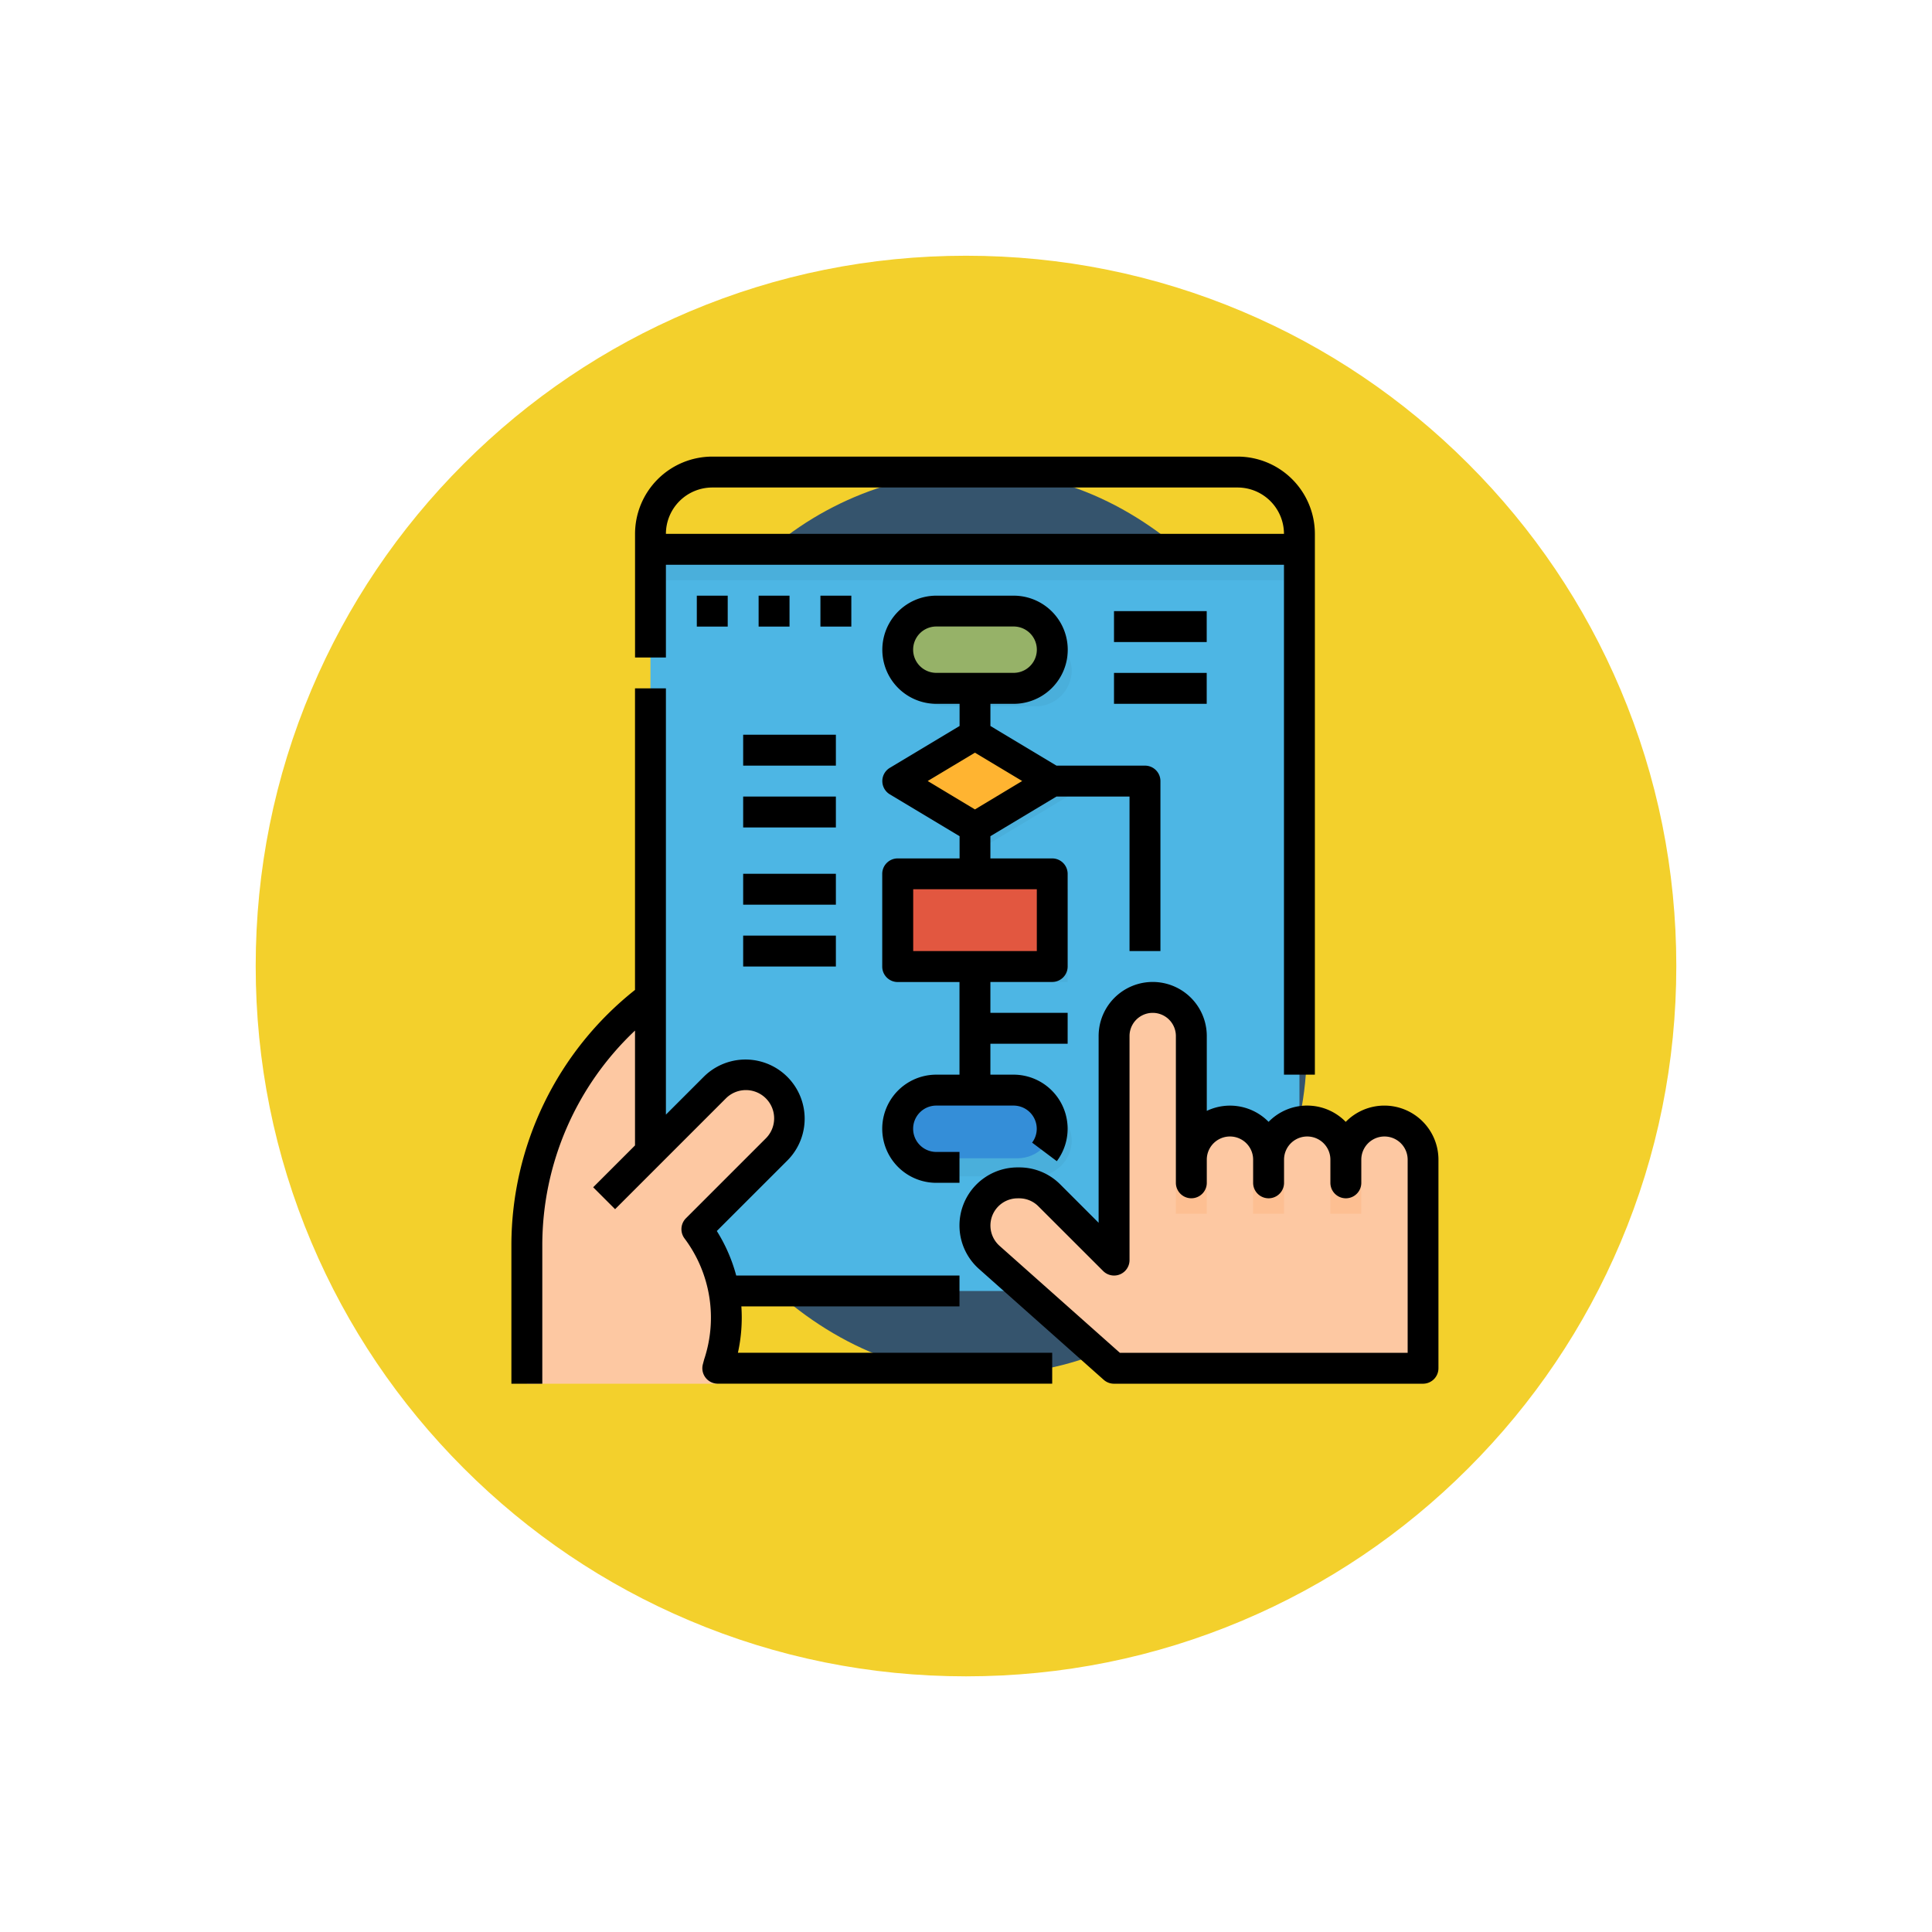 <svg xmlns="http://www.w3.org/2000/svg" xmlns:xlink="http://www.w3.org/1999/xlink" width="105.781" height="105.781" viewBox="0 0 105.781 105.781">
  <defs>
    <filter id="Trazado_985596" x="0" y="0" width="105.781" height="105.781" filterUnits="userSpaceOnUse">
      <feOffset dy="3" input="SourceAlpha"/>
      <feGaussianBlur stdDeviation="3" result="blur"/>
      <feFlood flood-opacity="0.161"/>
      <feComposite operator="in" in2="blur"/>
      <feComposite in="SourceGraphic"/>
    </filter>
  </defs>
  <g id="Grupo_1165649" data-name="Grupo 1165649" transform="translate(-747.051 -2111)">
    <g id="Grupo_1163822" data-name="Grupo 1163822" transform="translate(-0.949 1002.332)">
      <g transform="matrix(1, 0, 0, 1, 748, 1108.67)" filter="url(#Trazado_985596)">
        <g id="Trazado_985596-2" data-name="Trazado 985596" transform="translate(9 6)" fill="#f3d02c">
          <path d="M 43.891 85.281 C 38.302 85.281 32.882 84.187 27.78 82.03 C 22.852 79.945 18.425 76.96 14.623 73.158 C 10.821 69.356 7.836 64.929 5.752 60.001 C 3.594 54.9 2.5 49.479 2.5 43.891 C 2.5 38.302 3.594 32.882 5.752 27.78 C 7.836 22.852 10.821 18.425 14.623 14.623 C 18.425 10.821 22.852 7.836 27.78 5.752 C 32.882 3.594 38.302 2.5 43.891 2.5 C 49.479 2.5 54.9 3.594 60.001 5.752 C 64.929 7.836 69.356 10.821 73.158 14.623 C 76.96 18.425 79.945 22.852 82.03 27.78 C 84.187 32.882 85.281 38.302 85.281 43.891 C 85.281 49.479 84.187 54.9 82.03 60.001 C 79.945 64.929 76.96 69.356 73.158 73.158 C 69.356 76.96 64.929 79.945 60.001 82.03 C 54.9 84.187 49.479 85.281 43.891 85.281 Z" stroke="none"/>
          <path d="M 43.891 5 C 38.638 5 33.546 6.028 28.754 8.054 C 24.124 10.013 19.964 12.818 16.391 16.391 C 12.818 19.964 10.013 24.124 8.054 28.754 C 6.028 33.546 5 38.638 5 43.891 C 5 49.143 6.028 54.236 8.054 59.027 C 10.013 63.658 12.818 67.817 16.391 71.39 C 19.964 74.964 24.124 77.769 28.754 79.727 C 33.546 81.754 38.638 82.781 43.891 82.781 C 49.143 82.781 54.236 81.754 59.027 79.727 C 63.658 77.769 67.817 74.964 71.39 71.39 C 74.964 67.817 77.769 63.658 79.727 59.027 C 81.754 54.236 82.781 49.143 82.781 43.891 C 82.781 38.638 81.754 33.546 79.727 28.754 C 77.769 24.124 74.964 19.964 71.39 16.391 C 67.817 12.818 63.658 10.013 59.027 8.054 C 54.236 6.028 49.143 5 43.891 5 M 43.891 -7.62939453125e-06 C 68.131 -7.62939453125e-06 87.781 19.651 87.781 43.891 C 87.781 68.131 68.131 87.781 43.891 87.781 C 19.651 87.781 0 68.131 0 43.891 C 0 19.651 19.651 -7.62939453125e-06 43.891 -7.62939453125e-06 Z" stroke="none" fill="#fff"/>
        </g>
      </g>
    </g>
    <g id="Filled_outline" data-name="Filled outline" transform="translate(759.051 2120)">
      <rect id="Rectángulo_412366" data-name="Rectángulo 412366" width="35.629" height="49.485" rx="17.815" transform="translate(23.918 16.809)" fill="#35546d"/>
      <path id="Trazado_992005" data-name="Trazado 992005" d="M88,64h35.533v40.609H88Z" transform="translate(-64.386 -42.924)" fill="#4db6e4"/>
      <path id="Trazado_992006" data-name="Trazado 992006" d="M37.681,304.315l-4.375,4.375a8.074,8.074,0,0,1,1.2,7.4l-.072,1.063H24v-7.614A16.92,16.92,0,0,1,30.768,296v8.46l3.529-3.529a2.393,2.393,0,0,1,3.384,3.384Z" transform="translate(-7.154 -250.39)" fill="#fdc8a2"/>
      <path id="Trazado_992007" data-name="Trazado 992007" d="M0,0H3.589V1.692H0Z" transform="translate(20.472 56.008) rotate(-45)" fill="#fdbf92"/>
      <g id="Grupo_1165648" data-name="Grupo 1165648" transform="translate(37.773 25.716)">
        <rect id="Rectángulo_412367" data-name="Rectángulo 412367" width="8.907" height="3.959" rx="1.979" transform="translate(0 0)" fill="#4aafdb"/>
        <path id="Trazado_992008" data-name="Trazado 992008" d="M228.23,173.076,224,170.538,228.23,168l4.23,2.538Z" transform="translate(-223.777 -161.642)" fill="#4aafdb"/>
        <path id="Trazado_992009" data-name="Trazado 992009" d="M224,240h8.46v5.076H224Z" transform="translate(-223.777 -226.028)" fill="#4aafdb"/>
        <rect id="Rectángulo_412368" data-name="Rectángulo 412368" width="8.907" height="3.959" rx="1.979" transform="translate(0 25.732)" fill="#4aafdb"/>
      </g>
      <rect id="Rectángulo_412369" data-name="Rectángulo 412369" width="7.918" height="3.959" rx="1.979" transform="translate(37.773 24.727)" fill="#96b268"/>
      <path id="Trazado_992010" data-name="Trazado 992010" d="M220.23,165.076,216,162.538,220.23,160l4.23,2.538Z" transform="translate(-178.85 -128.772)" fill="#ffb431"/>
      <path id="Trazado_992011" data-name="Trazado 992011" d="M216,232h8.46v5.076H216Z" transform="translate(-178.85 -193.158)" fill="#e25740"/>
      <rect id="Rectángulo_412370" data-name="Rectángulo 412370" width="7.918" height="3.959" rx="1.979" transform="translate(37.773 50.459)" fill="#348ed8"/>
      <path id="Trazado_992012" data-name="Trazado 992012" d="M278.419,302.768a2.115,2.115,0,0,0-2.115,2.115,2.115,2.115,0,0,0-4.23,0,2.115,2.115,0,0,0-4.23,0v-6.768a2.115,2.115,0,0,0-4.23,0v12.267l-3.546-3.546a2.335,2.335,0,0,0-1.651-.684h-.081a2.335,2.335,0,0,0-1.552,4.08l6.831,6.072h16.92V304.883A2.115,2.115,0,0,0,278.419,302.768Z" transform="translate(-214.62 -250.39)" fill="#fdc8a2"/>
      <path id="Trazado_992013" data-name="Trazado 992013" d="M360,376h1.692v3.384H360Z" transform="translate(-307.621 -321.929)" fill="#fdbf92"/>
      <path id="Trazado_992014" data-name="Trazado 992014" d="M400,376h1.692v3.384H400Z" transform="translate(-343.391 -321.929)" fill="#fdbf92"/>
      <path id="Trazado_992015" data-name="Trazado 992015" d="M440,376h1.692v3.384H440Z" transform="translate(-379.161 -321.929)" fill="#fdbf92"/>
      <path id="Trazado_992016" data-name="Trazado 992016" d="M88,64h35.533v1.692H88Z" transform="translate(-64.386 -42.924)" fill="#4aafdb"/>
      <path id="Trazado_992017" data-name="Trazado 992017" d="M58.3,49.84h1.692V20.23A4.235,4.235,0,0,0,55.763,16H27a4.235,4.235,0,0,0-4.23,4.23V27H24.46V21.922H58.3ZM24.46,20.23A2.541,2.541,0,0,1,27,17.692H55.763A2.541,2.541,0,0,1,58.3,20.23ZM17.692,66.761H16V59.147A17.854,17.854,0,0,1,22.768,45.2V28.69H24.46V52.028l2.085-2.085a3.239,3.239,0,0,1,4.581,4.58L27.247,58.4a8.911,8.911,0,0,1,1.062,2.437H40.534v1.692H28.591a8.908,8.908,0,0,1-.189,2.538H45.61v1.692H27.3a.846.846,0,0,1-.817-1.063l.071-.267a7.228,7.228,0,0,0-1.075-6.622.846.846,0,0,1,.079-1.106l4.375-4.375a1.547,1.547,0,1,0-2.188-2.188l-6.067,6.067-1.2-1.2,2.29-2.29V47.426a16.163,16.163,0,0,0-5.076,11.721ZM39.265,49.84a2.961,2.961,0,0,0,0,5.922h1.269V54.071H39.265a1.269,1.269,0,1,1,0-2.538H43.5A1.27,1.27,0,0,1,44.764,52.8a1.256,1.256,0,0,1-.254.761l1.353,1.016A2.961,2.961,0,0,0,43.5,49.84H42.226V48.148h4.23V46.456h-4.23V44.764H45.61a.846.846,0,0,0,.846-.846V38.842A.846.846,0,0,0,45.61,38H42.226V36.783l3.618-2.171h4v8.46h1.692V33.766a.846.846,0,0,0-.846-.846H45.845l-3.618-2.171V29.536H43.5a2.961,2.961,0,1,0,0-5.922h-4.23a2.961,2.961,0,1,0,0,5.922h1.269v1.213l-3.819,2.292a.846.846,0,0,0,0,1.451l3.819,2.292V38H37.15a.846.846,0,0,0-.846.846v5.076a.846.846,0,0,0,.846.846h3.384V49.84Zm0-22a1.269,1.269,0,1,1,0-2.538H43.5a1.269,1.269,0,1,1,0,2.538Zm-.471,5.922,2.586-1.551,2.586,1.551L41.38,35.318ZM38,43.072V39.688h6.768v3.384Zm21.573,8.46a2.952,2.952,0,0,0-2.115.891,2.957,2.957,0,0,0-3.384-.6V47.725a2.961,2.961,0,0,0-5.922,0V57.95l-2.1-2.1a3.16,3.16,0,0,0-2.249-.932h-.081A3.181,3.181,0,0,0,41.6,60.476l6.83,6.071a.845.845,0,0,0,.562.214h16.92a.846.846,0,0,0,.846-.846V54.494a2.96,2.96,0,0,0-5.076-2.07,2.952,2.952,0,0,0-2.115-.891Zm2.961,4.23V54.494a1.269,1.269,0,0,1,2.538,0V65.069H49.316l-6.59-5.858a1.489,1.489,0,0,1,.989-2.6H43.8a1.48,1.48,0,0,1,1.053.436L48.4,60.591a.846.846,0,0,0,1.444-.6V47.725a1.269,1.269,0,0,1,2.538,0v8.037a.846.846,0,0,0,1.692,0V54.494a1.269,1.269,0,0,1,2.538,0v1.269a.846.846,0,0,0,1.692,0V54.494a1.269,1.269,0,0,1,2.538,0v1.269a.846.846,0,0,0,1.692,0ZM26.152,25.306V23.614h1.692v1.692Zm5.076-1.692v1.692H29.536V23.614Zm3.384,1.692H32.92V23.614h1.692Zm19.458.846H48.994V24.46h5.076Zm-5.076,1.692h5.076v1.692H48.994ZM33.766,32.92H28.69V31.228h5.076Zm0,3.384H28.69V34.612h5.076Zm0,4.23H28.69V38.842h5.076ZM28.69,42.226h5.076v1.692H28.69Z"/>
    </g>
  </g>
</svg>
